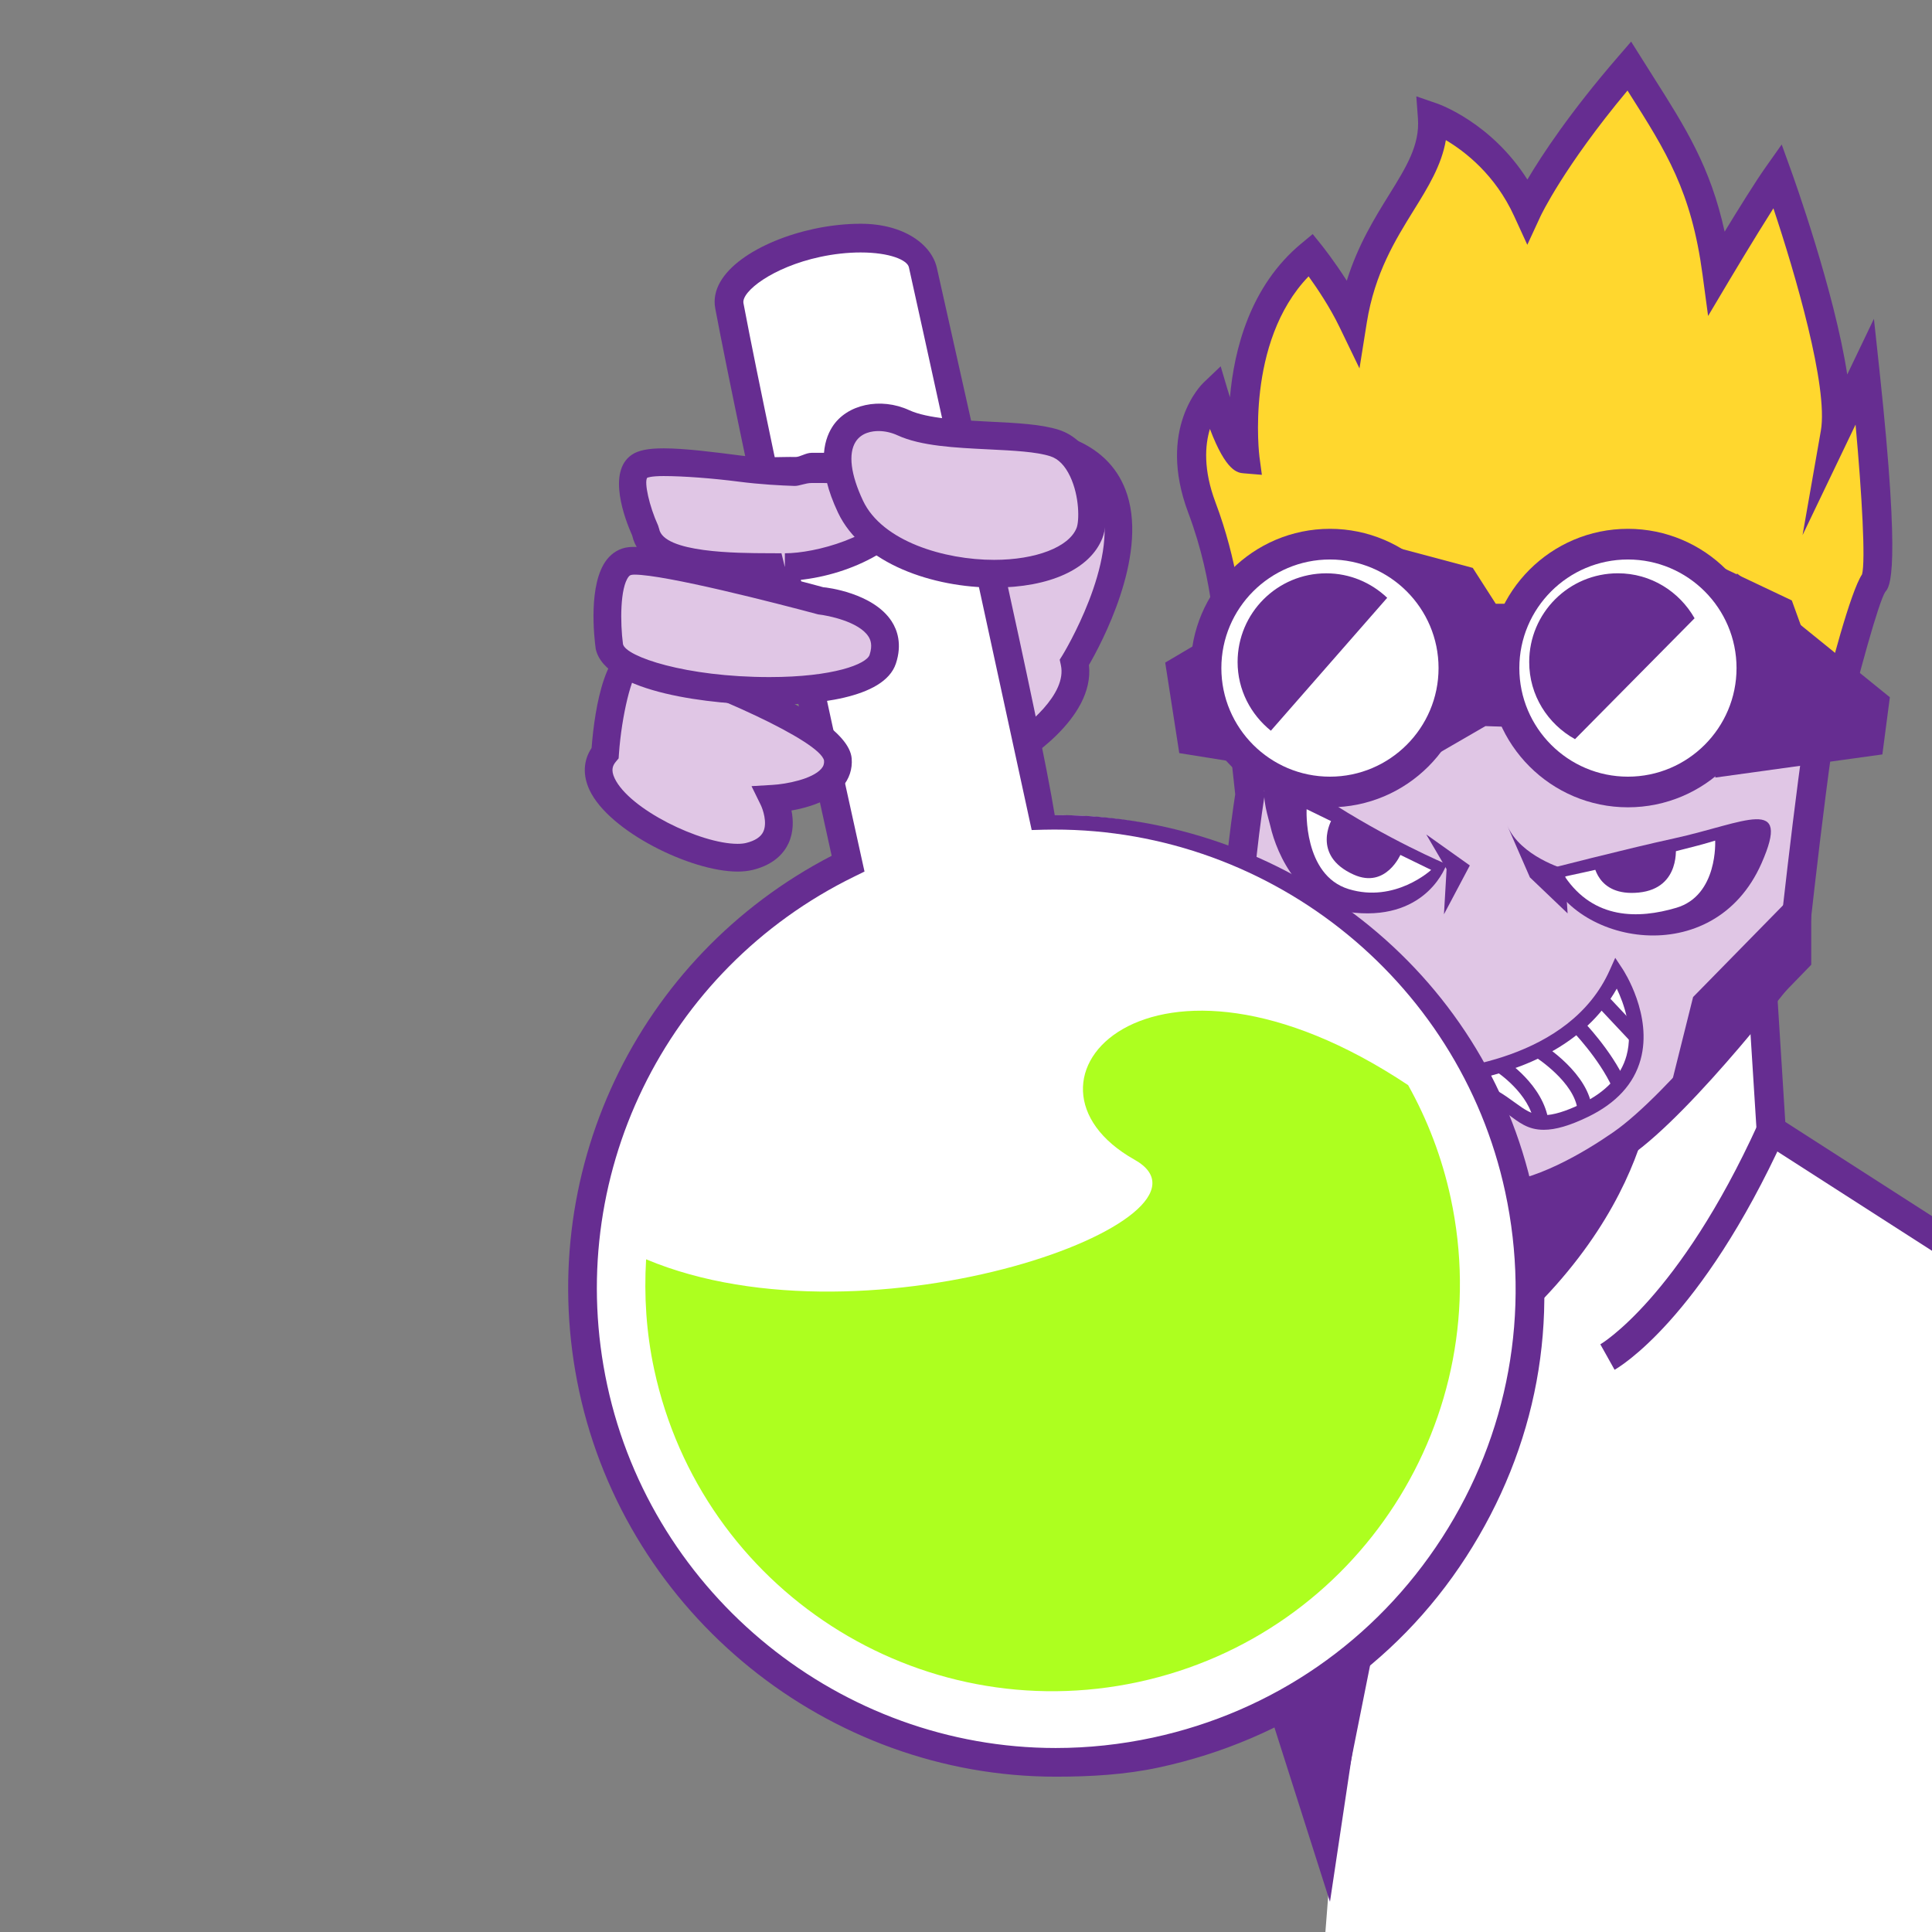 <?xml version="1.0" encoding="utf-8"?>
<!-- Generator: Adobe Illustrator 15.0.2, SVG Export Plug-In . SVG Version: 6.00 Build 0)  -->
<!DOCTYPE svg PUBLIC "-//W3C//DTD SVG 1.1//EN" "http://www.w3.org/Graphics/SVG/1.1/DTD/svg11.dtd">
<svg version="1.1" id="レイヤー_1" xmlns="http://www.w3.org/2000/svg" xmlns:xlink="http://www.w3.org/1999/xlink" x="0px"
	 y="0px" width="64px" height="64px" viewBox="0 0 64 64" style="enable-background:new 0 0 64 64;" xml:space="preserve">
<rect x="0" y="0" width="64" height="64" fill="#808080" stroke="none"/>
<g>
	<g>
		<polygon style="fill:#FFFFFF;" points="57.834,32.417 58.834,37.167 67,43 65.75,66 43.75,66 
			45.417,44.584 		"/>
		<path style="fill:#662D91;" d="M44,34.945l9.678,3.398c0,0-2.377,5.406-7.061,7.573L44.057,63
			l-5.973-18.75L44,39V34.945z"/>
		<path style="fill:#662D91;" d="M44.284,60.679l-0.947-0.189l2.973-14.872l0.178-0.11
			c7.238-4.504,7.356-9.933,7.356-9.987l0.967,0.002
			c0,0.241-0.089,5.911-7.636,10.694L44.284,60.679z"/>
		<g>
			<g>
				<path style="fill:#E0C6E5;" d="M40.693,19.798l0.712,6.523c0,0-0.592,3.835-0.33,4.768
					c0.65,2.31,4.87,4.554,6.2,7.3c1.178,2.43,4.348,0.966,6.439-0.483
					c2.093-1.448,5.642-6.129,5.642-6.129s0.797-7.474,1.2-9.083
					c0.402-1.61-8.693-7.324-8.693-7.324S46.408,16.257,40.693,19.798z"/>
				<path style="fill:#662D91;" d="M49.362,40.171L49.362,40.171
					c-1.151,0-2.023-0.543-2.521-1.57c-0.605-1.251-1.892-2.428-3.135-3.565
					c-1.4-1.282-2.724-2.494-3.096-3.814c-0.269-0.956,0.188-4.126,0.308-4.91
					l-0.737-6.763l0.258-0.161c5.731-3.551,11.121-4.458,11.348-4.495l0.18-0.029
					l0.154,0.097c2.824,1.774,9.345,6.091,8.905,7.851
					c-0.391,1.56-1.181,8.943-1.188,9.018l-0.015,0.133l-0.081,0.107
					c-0.146,0.193-3.62,4.759-5.752,6.234
					C52.983,39.001,51.043,40.171,49.362,40.171z M41.207,20.05l0.686,6.282
					l-0.01,0.063c-0.223,1.443-0.513,3.958-0.343,4.564
					c0.297,1.055,1.522,2.176,2.818,3.363c1.311,1.199,2.665,2.439,3.352,3.856
					c0.339,0.7,0.864,1.026,1.652,1.026c1.418,0,3.163-1.062,4.077-1.696
					c1.836-1.27,4.914-5.219,5.451-5.917c0.113-1.05,0.816-7.492,1.197-9.015
					c0.044-0.755-3.75-3.811-8.323-6.698C50.809,16.062,46.108,17.078,41.207,20.05z"/>
			</g>
			<g>
				<path style="fill:#FFD72E;" d="M40.729,21.482c0,0,0.03-2.153-0.915-4.668
					c-0.945-2.516,0.384-3.785,0.384-3.785s0.631,2.135,1.046,2.17
					c0,0-0.605-4.459,2.172-6.76c0,0,0.845,1.053,1.386,2.172
					c0.545-3.413,2.808-4.605,2.651-6.725c0,0,2.067,0.716,3.145,3.07
					c0,0,0.857-1.859,3.375-4.769c1.479,2.354,2.484,3.693,2.906,6.841
					c0,0,1.405-2.361,2.005-3.209c0,0,2.295,6.351,1.912,8.534l0.984-2.053
					c0,0,0.701,6.546,0.314,6.982c-0.387,0.436-1.524,5.142-1.524,5.142
					L40.729,21.482z"/>
				<path style="fill:#662D91;" d="M60.935,24.967l-20.694-3.069l0.006-0.422
					c0-0.021,0.015-2.1-0.885-4.492c-1.046-2.782,0.438-4.243,0.502-4.304
					l0.572-0.546l0.225,0.759c0.026,0.089,0.055,0.179,0.083,0.268
					c0.137-1.573,0.663-3.685,2.364-5.094l0.377-0.313l0.308,0.383
					c0.023,0.03,0.404,0.507,0.821,1.162c0.37-1.185,0.927-2.082,1.396-2.839
					c0.573-0.923,1.026-1.652,0.961-2.537l-0.054-0.732l0.693,0.24
					c0.081,0.028,1.796,0.641,2.987,2.517c0.488-0.826,1.426-2.245,3.009-4.075
					l0.427-0.494l0.735,1.166c1.072,1.69,1.894,2.985,2.363,5.129
					c0.45-0.739,1.021-1.658,1.356-2.132l0.534-0.755l0.314,0.87
					c0.074,0.205,1.434,3.991,1.857,6.749l0.884-1.845l0.182,1.69
					c0.724,6.758,0.34,7.191,0.195,7.354c-0.213,0.315-0.891,2.761-1.416,4.935
					L60.935,24.967z M41.2,21.063l19.004,2.818
					c0.43-1.748,1.095-4.274,1.479-4.855c0.119-0.439-0.002-2.626-0.215-4.961
					l-1.756,3.662l0.606-3.458c0.253-1.445-0.856-5.225-1.572-7.368
					c-0.641,1.008-1.443,2.355-1.454,2.374l-0.709,1.192l-0.185-1.375
					c-0.37-2.759-1.196-4.061-2.447-6.032l-0.038-0.061
					c-2.11,2.528-2.871,4.142-2.879,4.159L50.594,8.109l-0.437-0.952
					c-0.625-1.366-1.623-2.137-2.261-2.515c-0.144,0.84-0.595,1.567-1.066,2.326
					c-0.604,0.975-1.291,2.08-1.553,3.718l-0.242,1.518l-0.669-1.384
					c-0.311-0.642-0.732-1.27-1.017-1.665c-2.106,2.18-1.633,5.938-1.628,5.978
					l0.08,0.596l-0.6-0.05c-0.2-0.017-0.582-0.049-1.121-1.47
					c-0.164,0.542-0.223,1.35,0.185,2.434
					C40.993,18.58,41.162,20.295,41.2,21.063z"/>
			</g>
			<path style="fill:#662D91;" d="M47.92,28.629c0,0-1.962-0.823-4.061-2.2
				c-2.708-1.777-1.89,0.442-1.778,0.931c0.223,0.978,1.016,2.708,2.793,2.876
				C47.315,30.47,47.92,28.629,47.92,28.629z"/>
			<path style="fill:#662D91;" d="M51.216,28.804c0,0,2.618-0.677,4.235-1.03
				c2.357-0.515,3.905-1.453,2.902,0.823
				C56.761,32.208,52.045,31.274,51.216,28.804z"/>
			<path style="fill:#FFFFFF;" d="M47.409,28.817l-4.125-2.011c0,0-0.12,2.183,1.391,2.646
				C46.215,29.925,47.409,28.817,47.409,28.817z"/>
			<path style="fill:#FFFFFF;" d="M51.835,29.036c0,0,3.765-0.804,4.982-1.19
				c0,0,0.1,1.814-1.284,2.225C54.265,30.448,52.796,30.458,51.835,29.036z"/>
			<path style="fill:#662D91;" d="M44.122,27.142l2.283,1.145c0,0-0.487,1.168-1.562,0.686
				C43.421,28.334,44.122,27.142,44.122,27.142z"/>
			<path style="fill:#662D91;" d="M52.787,28.559l2.721-0.555c0,0,0.192,1.421-1.222,1.563
				C52.871,29.708,52.787,28.559,52.787,28.559z"/>
			<g>
				<path style="fill:#FFFFFF;" d="M46.579,35.771c0,0,5.354,0.084,6.97-3.54
					c0,0,2.024,3.062-1.048,4.546C49.691,38.136,50.788,35.644,46.579,35.771z"/>
				<path style="fill:#662D91;" d="M51.138,37.426c-0.533,0-0.823-0.251-1.188-0.516
					C49.396,36.508,49,36.004,47,36.004V36c0,0-0.133,0-0.143,0c-0.12,0-0.205,0-0.248,0
					h-0.034l-0.004-0.477c0.094-0.002,0.185-0.001,0.272-0.001
					c1.191-0.044,5.159-0.417,6.484-3.39l0.18-0.402L53.75,32.098
					c0.041,0.062,1,1.536,0.597,3.002c-0.222,0.807-0.808,1.444-1.74,1.896
					C51.999,37.289,51.532,37.426,51.138,37.426z M48.774,35.776
					c0.662,0.205,1.068,0.5,1.402,0.743c0.339,0.245,0.584,0.423,0.961,0.423
					c0.314,0,0.727-0.124,1.258-0.382c0.803-0.387,1.302-0.922,1.485-1.588
					c0.233-0.848-0.087-1.732-0.322-2.222
					C52.489,34.647,50.403,35.444,48.774,35.776z"/>
			</g>
			<polygon style="fill:#662D91;" points="55.875,18.24 59.356,19.89 60.31,22.521 59.673,24.677 
				54.939,26.105 			"/>
			<path style="fill:#662D91;" d="M50.819,37.212c-0.137-0.99-1.247-1.711-1.258-1.719
				l0.26-0.407c0.053,0.034,1.309,0.847,1.477,2.06L50.819,37.212z"/>
			<path style="fill:#662D91;" d="M52.261,36.798c-0.078-0.951-1.416-1.794-1.43-1.803
				l0.255-0.41c0.063,0.039,1.558,0.979,1.655,2.174L52.261,36.798z"/>
			<path style="fill:#662D91;" d="M53.413,36.03c-0.448-0.979-1.337-1.89-1.346-1.899
				l0.344-0.338c0.039,0.039,0.956,0.979,1.441,2.036L53.413,36.03z"/>
			
				<rect x="52.783" y="33.467" transform="matrix(0.685 0.729 -0.729 0.685 41.458 -28.457)" style="fill:#662D91;" width="1.7" height="0.483"/>
			<path style="fill:#662D91;" d="M41.405,31.09c0,0,2.137,1.368,3.239,2.382
				c1.103,1.013,1.57,3.307,1.57,3.307S41.45,32.524,41.405,31.09z"/>
			<polygon style="fill:#662D91;" points="60,29.036 56.086,33.028 55.089,37.021 60,31.958 			"/>
			<polygon style="fill:#662D91;" points="47.247,27.643 47.92,28.792 47.833,30.287 
				48.69,28.669 			"/>
			<path style="fill:#662D91;" d="M49.93,27.346l0.75,1.718l1.249,1.193l-0.094-1.465
				C51.835,28.792,50.369,28.377,49.93,27.346z"/>
			<g>
				<polygon style="fill:#662D91;" points="39.79,21.245 38.599,21.949 39.065,24.948 
					41.077,25.27 				"/>
				<polygon style="fill:#662D91;" points="45.385,17.904 48.787,18.812 49.549,20 50.979,20 
					51.301,24.125 49.207,24.053 46.068,25.869 				"/>
				<polygon style="fill:#662D91;" points="57.539,18.995 62.604,23.097 62.356,24.991 
					56.819,25.758 				"/>
			</g>
			<g>
				<circle style="fill:#FFFFFF;" cx="44.056" cy="22.131" r="4.105"/>
				<path style="fill:#662D91;" d="M44.056,26.743c-2.543,0-4.612-2.069-4.612-4.612
					s2.069-4.613,4.612-4.613c2.544,0,4.613,2.069,4.613,4.613
					S46.6,26.743,44.056,26.743z M44.056,18.534c-1.983,0-3.597,1.614-3.597,3.597
					s1.613,3.597,3.597,3.597s3.598-1.613,3.598-3.597
					S46.039,18.534,44.056,18.534z"/>
			</g>
			<g>
				<circle style="fill:#FFFFFF;" cx="53.927" cy="22.131" r="4.105"/>
				<path style="fill:#662D91;" d="M53.927,26.743c-2.543,0-4.612-2.069-4.612-4.612
					s2.069-4.613,4.612-4.613c2.544,0,4.613,2.069,4.613,4.613
					S56.471,26.743,53.927,26.743z M53.927,18.534c-1.983,0-3.597,1.614-3.597,3.597
					s1.613,3.597,3.597,3.597s3.598-1.613,3.598-3.597
					S55.91,18.534,53.927,18.534z"/>
			</g>
			<path style="fill:#662D91;" d="M42.099,24.206l3.854-4.403
				c-0.527-0.5-1.234-0.811-2.018-0.811c-1.623,0-2.938,1.315-2.938,2.938
				C40.997,22.853,41.432,23.667,42.099,24.206z"/>
			<path style="fill:#662D91;" d="M52.174,24.486l3.961-4.005
				c-0.505-0.886-1.447-1.49-2.54-1.49c-1.624,0-2.938,1.315-2.938,2.938
				C50.656,23.034,51.272,23.984,52.174,24.486z"/>
		</g>
		<polygon style="fill:#662D91;" points="68.24,44.156 58.206,37.714 57.907,32.968 58.872,32.907 
			59.14,37.165 68.762,43.344 		"/>
		<path style="fill:#662D91;" d="M53.485,45.376l-0.471-0.844L53.25,44.954l-0.237-0.421
			c0.025-0.015,2.595-1.532,5.221-7.294l0.879,0.4
			C56.334,43.736,53.6,45.312,53.485,45.376z"/>
	</g>
	<g>
		<g>
			<path style="fill:#E0C6E5;" d="M33.341,25.043c0,0,2.599-1.494,2.251-3.106
				c0,0,3.368-5.443-0.137-6.941C31.949,13.498,29.235,23.489,33.341,25.043z"/>
			<path style="fill:#662D91;" d="M33.382,25.55l-0.203-0.077
				c-2.295-0.868-2.62-3.854-2.2-6.146c0.436-2.38,1.798-4.942,3.76-4.942
				c0.301,0,0.603,0.064,0.897,0.189c0.867,0.371,1.442,0.985,1.708,1.825
				c0.661,2.09-0.872,4.941-1.272,5.63c0.205,1.799-2.216,3.249-2.502,3.413
				L33.382,25.55z M34.738,15.303c-1.191,0-2.42,1.801-2.856,4.189
				c-0.342,1.869-0.161,4.259,1.423,5.036c0.722-0.464,2.045-1.538,1.838-2.494
				l-0.039-0.181l0.098-0.157c0.019-0.031,1.881-3.082,1.267-5.022
				c-0.184-0.581-0.574-0.991-1.193-1.256
				C35.095,15.341,34.915,15.303,34.738,15.303z"/>
		</g>
		<g>
			<path style="fill:#FFFFFF;" d="M34.558,27.01c0,0-2.912-13.447-3.985-18.26
				c-0.182-0.819-1.869-1.056-3.506-0.703c-1.638,0.352-3.062,1.261-2.906,2.085
				c0.937,4.965,3.933,18.477,3.933,18.477
				c-6.328,3.094-9.993,10.187-8.442,17.382
				c1.826,8.472,10.172,13.86,18.643,12.034
				c8.471-1.826,13.858-10.174,12.032-18.645
				C48.709,31.872,41.968,26.799,34.558,27.01z"/>
			<path style="fill:#662D91;" d="M34.974,58.855L34.974,58.855
				c-7.554,0-14.193-5.369-15.787-12.765c-1.541-7.152,1.89-14.391,8.363-17.741
				c-0.483-2.186-3.014-13.669-3.856-18.13c-0.23-1.221,1.472-2.251,3.273-2.638
				c0.514-0.11,1.047-0.169,1.543-0.169c1.432,0,2.353,0.686,2.527,1.47
				C32.002,13.215,34.459,24,34.939,27c0.021,0,0.042,0,0.063,0
				c7.557,0,14.196,5.127,15.788,12.517c0.91,4.221,0.121,8.425-2.22,12.053
				c-2.342,3.629-5.956,6.068-10.177,6.979
				C37.267,58.791,36.116,58.855,34.974,58.855z M28.51,8.363
				c-0.43,0-0.895,0.051-1.343,0.148c-1.577,0.339-2.611,1.15-2.539,1.532
				c0.925,4.901,3.899,18.327,3.929,18.462l0.081,0.366l-0.336,0.165
				c-6.295,3.078-9.662,10.009-8.186,16.854c1.5,6.962,7.749,12.015,14.857,12.015l0,0
				c1.075,0,2.159-0.116,3.22-0.345c3.974-0.856,7.375-3.209,9.579-6.623
				c2.203-3.415,2.945-7.483,2.089-11.456c-1.528-7.095-7.968-12.172-15.29-11.996
				l-0.395,0.011l-0.084-0.386c0,0-2.912-13.445-3.984-18.257
				C30.056,8.616,29.478,8.363,28.51,8.363z"/>
		</g>
		<g>
			<g>
				<path style="fill:#E0C6E5;" d="M21.383,17.599c0,0-0.797-1.745-0.196-2.155
					c0.602-0.41,3.841,0.256,5.142,0.298c1.3,0.042,4.668-0.205,3.772,1.157
					c-0.896,1.362-2.926,1.902-4.287,1.889
					C24.454,18.772,21.618,18.876,21.383,17.599z"/>
				<path style="fill:#662D91;" d="M25.865,19.247l-0.416-0.002
					c-1.664-0.006-4.167-0.015-4.506-1.503c-0.242-0.543-0.843-2.111-0.015-2.677
					c0.216-0.147,0.541-0.213,1.054-0.213c0.71,0,1.674,0.125,2.605,0.245
					c0.689,0.089,1.34,0.029,1.756,0.042C26.5,15.144,26.685,15,26.889,15h0.32
					c1.625,0,3.003,0.204,3.399,0.939c0.119,0.221,0.194,0.657-0.124,1.139
					C29.534,18.526,27.479,19.247,25.865,19.247z M21.982,15.77
					c-0.427,0-0.54,0.055-0.544,0.058c-0.103,0.15,0.069,0.939,0.362,1.58
					l0.034,0.108c0.146,0.798,2.58,0.807,3.619,0.81l0.434,0.002L26,18.788
					V18.328c1,0,3.025-0.526,3.785-1.682c0.071-0.108,0.041-0.259,0.041-0.259
					C29.729,16.275,29.158,16,27.209,16h-0.32c-0.215,0-0.411,0.103-0.575,0.097
					c-0.46-0.015-1.132-0.05-1.844-0.142
					C23.609,15.844,22.634,15.77,21.982,15.77z"/>
			</g>
			<g>
				<path style="fill:#E0C6E5;" d="M20.045,24.943c0,0,0.246-3.516,1.267-3.198
					c1.021,0.319,6.349,2.231,6.444,3.415c0.096,1.182-2.145,1.3-2.145,1.3
					s0.768,1.526-0.786,1.91C23.272,28.752,18.805,26.447,20.045,24.943z"/>
				<path style="fill:#662D91;" d="M24.433,28.872c-1.552,0-4.26-1.334-4.903-2.699
					c-0.232-0.493-0.207-0.982,0.067-1.395c0.108-1.372,0.457-3.511,1.586-3.511
					c0.088,0,0.177,0.014,0.265,0.041c0.066,0.021,6.626,2.089,6.765,3.817
					c0.029,0.352-0.081,0.68-0.316,0.949c-0.413,0.473-1.154,0.683-1.678,0.776
					c0.062,0.314,0.075,0.709-0.098,1.084c-0.14,0.304-0.458,0.704-1.185,0.883
					C24.786,28.853,24.617,28.872,24.433,28.872z M21.175,22.184
					c-0.237,0.134-0.581,1.493-0.672,2.792l-0.01,0.146l-0.094,0.113
					c-0.098,0.119-0.17,0.267-0.039,0.545c0.485,1.028,2.841,2.173,4.073,2.173
					c0.11,0,0.206-0.01,0.283-0.029c0.296-0.073,0.488-0.199,0.569-0.373
					c0.14-0.299-0.014-0.742-0.085-0.887l-0.305-0.622l0.691-0.041
					c0.469-0.026,1.323-0.194,1.62-0.534c0.073-0.084,0.1-0.165,0.092-0.271
					C27.175,24.552,23.505,22.912,21.175,22.184z"/>
			</g>
			<g>
				<path style="fill:#E0C6E5;" d="M36.09,17.659c0.238-0.601,0.032-2.599-1.152-2.982
					c-1.187-0.384-3.77-0.101-5.013-0.673c-1.242-0.571-2.997,0.141-1.751,2.779
					C29.419,19.421,35.278,19.705,36.09,17.659z"/>
				<path style="fill:#662D91;" d="M32.93,19.464c-0,0-0,0-0,0
					c-1.99,0-4.361-0.769-5.171-2.485c-0.701-1.484-0.491-2.361-0.19-2.835
					c0.478-0.756,1.605-0.991,2.548-0.557c0.611,0.281,1.709,0.334,2.678,0.382
					c0.874,0.042,1.7,0.083,2.285,0.271c0.509,0.165,0.925,0.563,1.202,1.151
					c0.402,0.856,0.436,1.932,0.235,2.437
					C36.11,18.853,34.77,19.464,32.93,19.464z M29.101,14.279
					c-0.199,0-0.561,0.046-0.757,0.356c-0.25,0.395-0.163,1.088,0.245,1.952
					c0.635,1.346,2.696,1.959,4.341,1.959c0,0,0,0,0,0
					c1.384,0,2.482-0.424,2.733-1.056c0.092-0.231,0.1-1.043-0.213-1.707
					c-0.169-0.358-0.389-0.583-0.654-0.668c-0.468-0.152-1.234-0.189-2.046-0.229
					c-1.104-0.054-2.245-0.109-3.017-0.465
					C29.53,14.328,29.312,14.279,29.101,14.279z"/>
			</g>
			<g>
				<path style="fill:#E0C6E5;" d="M20.183,21.398c0,0-0.363-2.698,0.688-2.815
					c1.051-0.117,6.281,1.313,6.281,1.313s2.647,0.268,2.091,1.942
					C28.686,23.512,20.539,23.052,20.183,21.398z"/>
				<path style="fill:#662D91;" d="M25.491,23.348c-1.853,0-5.441-0.387-5.757-1.853
					c-0.053-0.383-0.255-2.159,0.367-2.956c0.186-0.238,0.435-0.381,0.718-0.413
					c0.057-0.006,0.121-0.009,0.193-0.009c1.357,0,6.061,1.281,6.26,1.336
					c0.101,0.004,1.655,0.187,2.265,1.129c0.183,0.282,0.355,0.754,0.14,1.401
					C29.283,23.17,26.885,23.348,25.491,23.348z M21.012,19.035
					c-0.11,0.006-0.141,0.01-0.188,0.069c-0.285,0.365-0.281,1.526-0.187,2.233
					c0.09,0.413,2.078,1.092,4.853,1.092c2.118,0,3.214-0.43,3.316-0.736
					c0.108-0.326,0.029-0.505-0.04-0.611c-0.313-0.486-1.331-0.695-1.663-0.729
					C25.704,19.977,22.037,19.035,21.012,19.035z"/>
			</g>
		</g>
		<path style="fill:#ADFF1F;" d="M37.584,38.417c3.413,1.916-8.75,6.417-16.181,3.299
			c-0.071,1.197,0.003,2.423,0.268,3.652c1.57,7.286,8.75,11.92,16.035,10.351
			c7.286-1.569,11.921-8.75,10.35-16.037c-0.289-1.344-0.773-2.595-1.41-3.736
			C38.084,30.25,33.032,35.861,37.584,38.417z"/>
	</g>
</g>
</svg>
